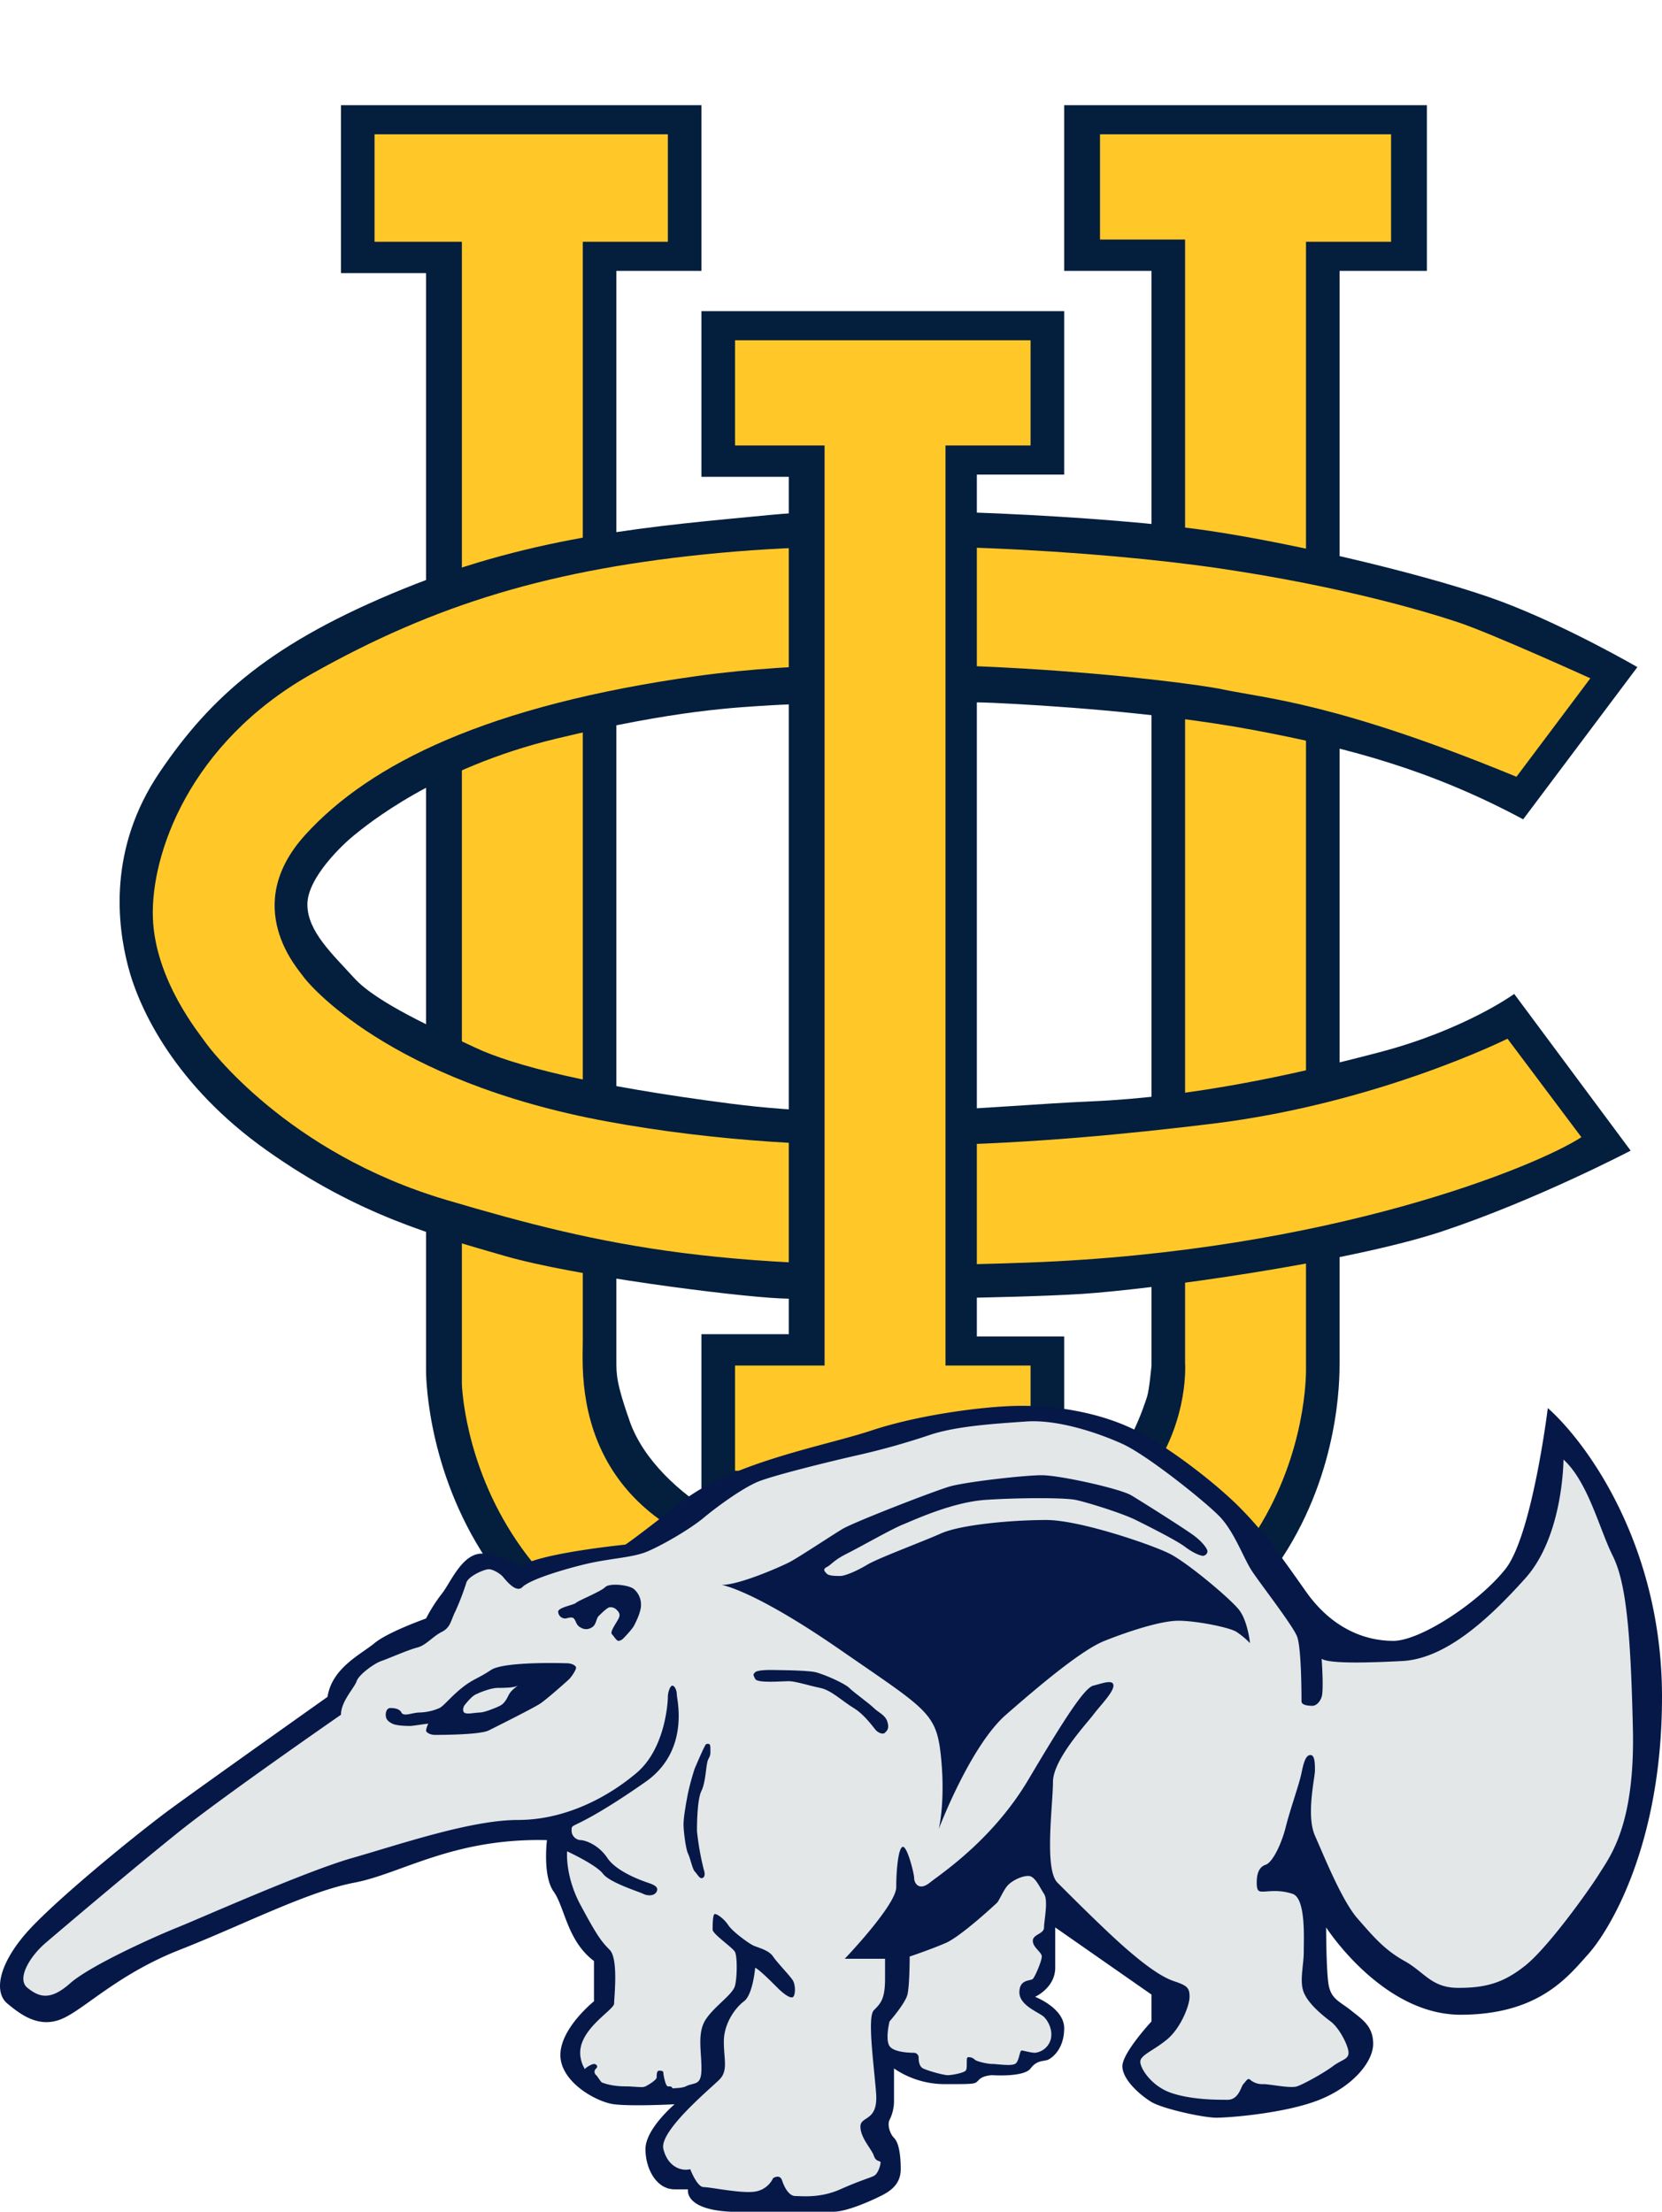 <svg xmlns="http://www.w3.org/2000/svg" viewBox="0 0 742.28 988"><defs><style>.cls-1{fill:none;}.cls-2{fill:#041e3e;}.cls-3{fill:#ffc828;}.cls-4{fill:#061848;}.cls-5{fill:#e3e7e8;}</style></defs><title>uci-logo_1</title><g id="Blue_U" data-name="Blue U"><path class="cls-1" d="M207,17v96h48V615s48,137,271,134S791,618,791,618V109h52V17H612v93h46l-1,472" transform="translate(-118.72 -17)"/><path class="cls-2" d="M271,64v75h38V629s-2,162,203,161S717,640,717,626V138h39V64H594v74h39V627s-1,11-2,14-9,29-26,42-48,23-80,23-69-2-86-12-33-25-39-42-6-21-6-27V138h38V64Z" transform="translate(-118.72 -17)"/></g><g id="Yellow_U" data-name="Yellow U"><path class="cls-3" d="M286,77v48h39V635s3,141,187,140S702,643,702,629V125h38V77H610v47h38V626s7,96-135,95S379,633,379,616V125h38V77Z" transform="translate(-118.72 -17)"/></g><g id="Blue_C" data-name="Blue C"><path class="cls-2" d="M799,383l51-68s-31-18-60-29-91-26-132-32-143-12-195-7-105,9-164,33-86,48-109,82-19,68-14,87,21,53,62,82,75,38,106,47,102,18,123,19,104,0,135-2,119-14,161-28,84-36,84-36l-52-70s-22,16-60,26-83,20-129,22-99,9-161,1-97-17-114-25-44-20-54-31-21-21-21-33,16-27,21-31,36-30,90-43,81-14,97-15,78-2,99-1,72,4,115,12S758,361,799,383Z" transform="translate(-118.72 -17)"/></g><g id="Yellow_C" data-name="Yellow C"><path class="cls-3" d="M796,364l33-44s-44-20-59-25-52-16-106-24-149-14-224-7-127,23-182,54-72,81-71,109,21,52,23,55,37,50,108,71,125,33,260,28,227-43,247-56l-33-44s-58,29-132,38-172,17-270-1-134-62-136-65-28-31,1-63,82-58,175-71,216,2,235,6S716,331,796,364Z" transform="translate(-118.72 -17)"/></g><g id="Blue_I" data-name="Blue I"><polygon class="cls-2" points="313.28 139 313.28 213 352.28 213 352.28 596 313.28 596 313.28 670 475.28 670 475.28 597 436.28 597 436.28 212 475.28 212 475.28 139 313.28 139"/></g><g id="Yellow_I" data-name="Yellow I"><polygon class="cls-3" points="328.28 152 460.28 152 460.28 199 422.28 199 422.28 610 460.28 610 460.28 657 328.28 657 328.28 610 368.28 610 368.28 199 328.28 199 328.28 152"/></g><g id="AEater_Outline" data-name="AEater Outline"><path class="cls-4" d="M265,775s-55,39-70,50-53,42-65,56-14,26-8,31,14,11,24,7,25-20,53-31,57-26,78-30,44-20,86-19c0,0-2,16,3,23s6,22,18,31v18s-15,12-15,24,16,21,24,22,27,0,27,0-13,11-13,20,5,18,13,18h6s-2,9,19,10h46c6,0,17-5,21-7s9-5,9-12-1-12-3-14-3-6-2-8a18.84,18.84,0,0,0,2-8V941a40.09,40.09,0,0,0,23,7c14,0,13,0,15-2s6-2,6-2,14,1,17-3,6-3,8-4,7-5,7-14-13-14-13-14,9-4,9-13V878l43,30v12s-13,14-13,20,8,13,13,16,23,7,29,7,31-2,46-8,24-17,24-25-5-11-10-15-9-5-10-12-1-25-1-25,25,39,60,39,48-17,57-27,33-48,33-115-33-113-51-129c0,0-7,57-19,72s-38,32-50,32-27-5-39-22-19-27-30-38-33-28-48-35-33-10-49-10-46,4-67,11-62,14-85,32-25,19-25,19-40,4-47,10c0,0-8-6-17-6s-14,13-18,18a71.26,71.26,0,0,0-7,11s-17,6-23,11S267,762,265,775Z" transform="translate(-118.72 -17)"/></g><g id="AEater_L2" data-name="AEater L2"><path class="cls-5" d="M271,783s-52,36-72,52-53,44-60,50-13,16-8,20,10,6,19-2,38-21,48-25,57-25,78-31,53-17,74-17,40-10,53-21,14-32,14-34,1-5,2-5,2,2,2,4,6,25-14,39-29,18-31,19-2,1-2,3a4.3,4.3,0,0,0,4,4c2,0,8,2,12,8s15,10,18,11,5,2,4,4-4,2-6,1-15-5-18-9-16-10-16-10-1,11,6,24,9,16,13,20,2,21,2,24-17,12-15,24,15,13,20,13,23,2,27,0,7,0,7-8-2-16,2-22,12-11,13-15,1-13,0-15-10-8-10-10,0-7,1-7,4,2,6,5,9,8,11,9,7,2,9,5,8,9,9,11,1,6,0,7-4-1-7-4-8-8-10-9c0,0-1,12-5,15s-9,10-9,18,2,13-2,17-27,23-25,31,8,10,12,9c0,0,3,8,6,8s17,3,23,2a10.67,10.67,0,0,0,8-6s3-2,4,1,3,7,6,7,11,1,20-3,13-5,15-6,3-5,3-6-2,0-3-3-6-8-6-13,8-2,7-15-4-34-1-37,5-5,5-14v-9H496s23-24,23-32,1-18,3-18,5,12,5,14,2,6,7,2,28-19,44-46,25-41,29-42,9-3,9,0-6,9-9,13-18,20-18,30-4,39,2,45,20,20,29,28,17,14,23,16,7,3,7,7-4,14-10,19-12,7-12,10,5,11,14,14,20,3,25,3,6-6,7-7,2-3,3-2a8.45,8.45,0,0,0,6,2c3,0,12,2,15,1s12-6,16-9,7-3,7-6-4-11-8-14-10-8-12-13,0-12,0-18,1-24-5-26-11-1-13-1-3,0-3-4,1-7,4-8,7-9,9-17,6-19,7-24,2-8,4-8,2,4,2,7-4,20,0,29,12,29,19,37,12,14,21,19,12,12,24,12,20-2,30-10,28-33,33-41,16-22,15-65-3-65-9-77-11-33-22-43c0,0,0,34-17,53s-36,36-55,37-33,1-36-1c0,0,1,14,0,17s-3,4-4,4-5,0-5-2,0-24-2-29-16-23-20-29-8-18-15-25-32-27-43-32-29-11-43-10-31,2-43,6a329.15,329.15,0,0,1-32,9c-9,2-38,9-45,12s-18,11-24,16-18,12-25,15-17,3-29,6-24,7-27,10-8-4-9-5-4-3-6-3-9,3-10,6a112.15,112.15,0,0,1-5,13c-2,4-2,7-6,9s-7,6-11,7-13,5-16,6-10,6-11,9S271,777,271,783Z" transform="translate(-118.72 -17)"/></g><g id="AEater_L3" data-name="AEater L3"><g id="Eye"><path class="cls-4" d="M372,760s-28-1-34,3-8,4-13,8-8,8-10,9a23.88,23.88,0,0,1-9,2c-3,0-7,2-8,0s-4-2-5-2-2,1-2,3,1,3,3,4,7,1,8,1,7-1,8-1a10.07,10.07,0,0,0-1,3c0,1,2,2,4,2s20,0,24-2,20-10,23-12,12-10,13-11,3-4,3-5S374,760,372,760Z" transform="translate(-118.72 -17)"/></g><g id="Ear"><path class="cls-4" d="M397,749s4-4,5-6,3-6,3-9a9.08,9.08,0,0,0-3-7c-2-2-11-3-13-1s-12,6-13,7-8,2-8,4a3.19,3.19,0,0,0,3,3c1,0,3-1,4,0s1,3,3,4a4.54,4.54,0,0,0,5,0c2-1,2-4,3-5s4-4,5-4a3.67,3.67,0,0,1,3,1c1,1,2,2,1,4s-4,6-3,7,2,3,3,3A3.49,3.49,0,0,0,397,749Z" transform="translate(-118.72 -17)"/></g><g id="Back"><path class="cls-4" d="M441,725s14,2,53,29,43,28,45,48-1,32-1,32,14-37,30-51,34-29,44-33,25-9,33-9,23,3,26,5a38.07,38.07,0,0,1,6,5s-1-10-5-15-23-21-31-25-40-15-55-15-38,2-47,6-28,11-33,14-10,5-12,5-5,0-6-1-2-2,0-3,3-3,9-6,20-11,25-13,22-10,37-11,35-1,40,0,21,6,27,9,18,9,22,12,7,4,8,4a2.15,2.15,0,0,0,2-2c0-1-2-4-6-7s-23-15-28-18-32-9-40-9-34,3-41,5-43,16-48,19-20,13-24,15S449,725,441,725Z" transform="translate(-118.72 -17)"/></g><g id="Stripe"><path class="cls-4" d="M429,807a109.77,109.77,0,0,0-3,11c-1,5-2,11-2,14s1,11,2,13,2,7,3,8,2,3,3,3,2-1,1-4a122.33,122.33,0,0,1-3-17c0-2,0-14,2-18s2-12,3-14,1-2,1-4,0-3-1-3-1,0-2,2S429,807,429,807Z" transform="translate(-118.72 -17)"/></g><g id="Stripe2"><path class="cls-4" d="M462,763s17,0,21,1,13,5,15,7,9,7,11,9,5,3,6,6,0,4-1,5-3,0-4-1-5-7-10-10-10-8-15-9-11-3-14-3-14,1-15-1-1-2,0-3S462,763,462,763Z" transform="translate(-118.72 -17)"/></g><g id="Foot"><path class="cls-4" d="M398,949s7,1,9,0,5-3,5-4,0-3,1-3,2,0,2,1,1,6,2,6,2,0,2,1-4,3-6,3-22,1-26-2-8-6-8-8,4-4,5-4,2,1,1,2a1.88,1.88,0,0,0,0,3c1,1,3,5,5,5Z" transform="translate(-118.72 -17)"/></g><g id="Grey_Foot" data-name="Grey Foot"><path class="cls-5" d="M564,867s-16,15-23,18-16,6-16,6,0,13-1,17-8,12-8,12-2,8,0,11,10,3,11,3a2.15,2.15,0,0,1,2,2c0,1,0,4,2,5s9,3,11,3,7-1,8-2,0-6,1-6a3.67,3.67,0,0,1,3,1c1,1,6,2,8,2s8,1,10,0,2-6,3-6,4,1,6,1a8.23,8.23,0,0,0,7-6c1-4-1-8-3-10s-11-5-11-11,5-5,6-6,4-8,4-10-4-4-4-7,5-3,5-6,2-12,0-15-4-8-7-8-7,2-9,4S565,866,564,867Z" transform="translate(-118.72 -17)"/></g></g><g id="Eye-2" data-name="Eye"><path class="cls-5" d="M326,779s3-4,5-5,7-3,10-3,7,0,9-1c0,0-3,2-4,4s-2,4-4,5-7,3-9,3-6,1-7,0S326,779,326,779Z" transform="translate(-118.72 -17)"/></g></svg>